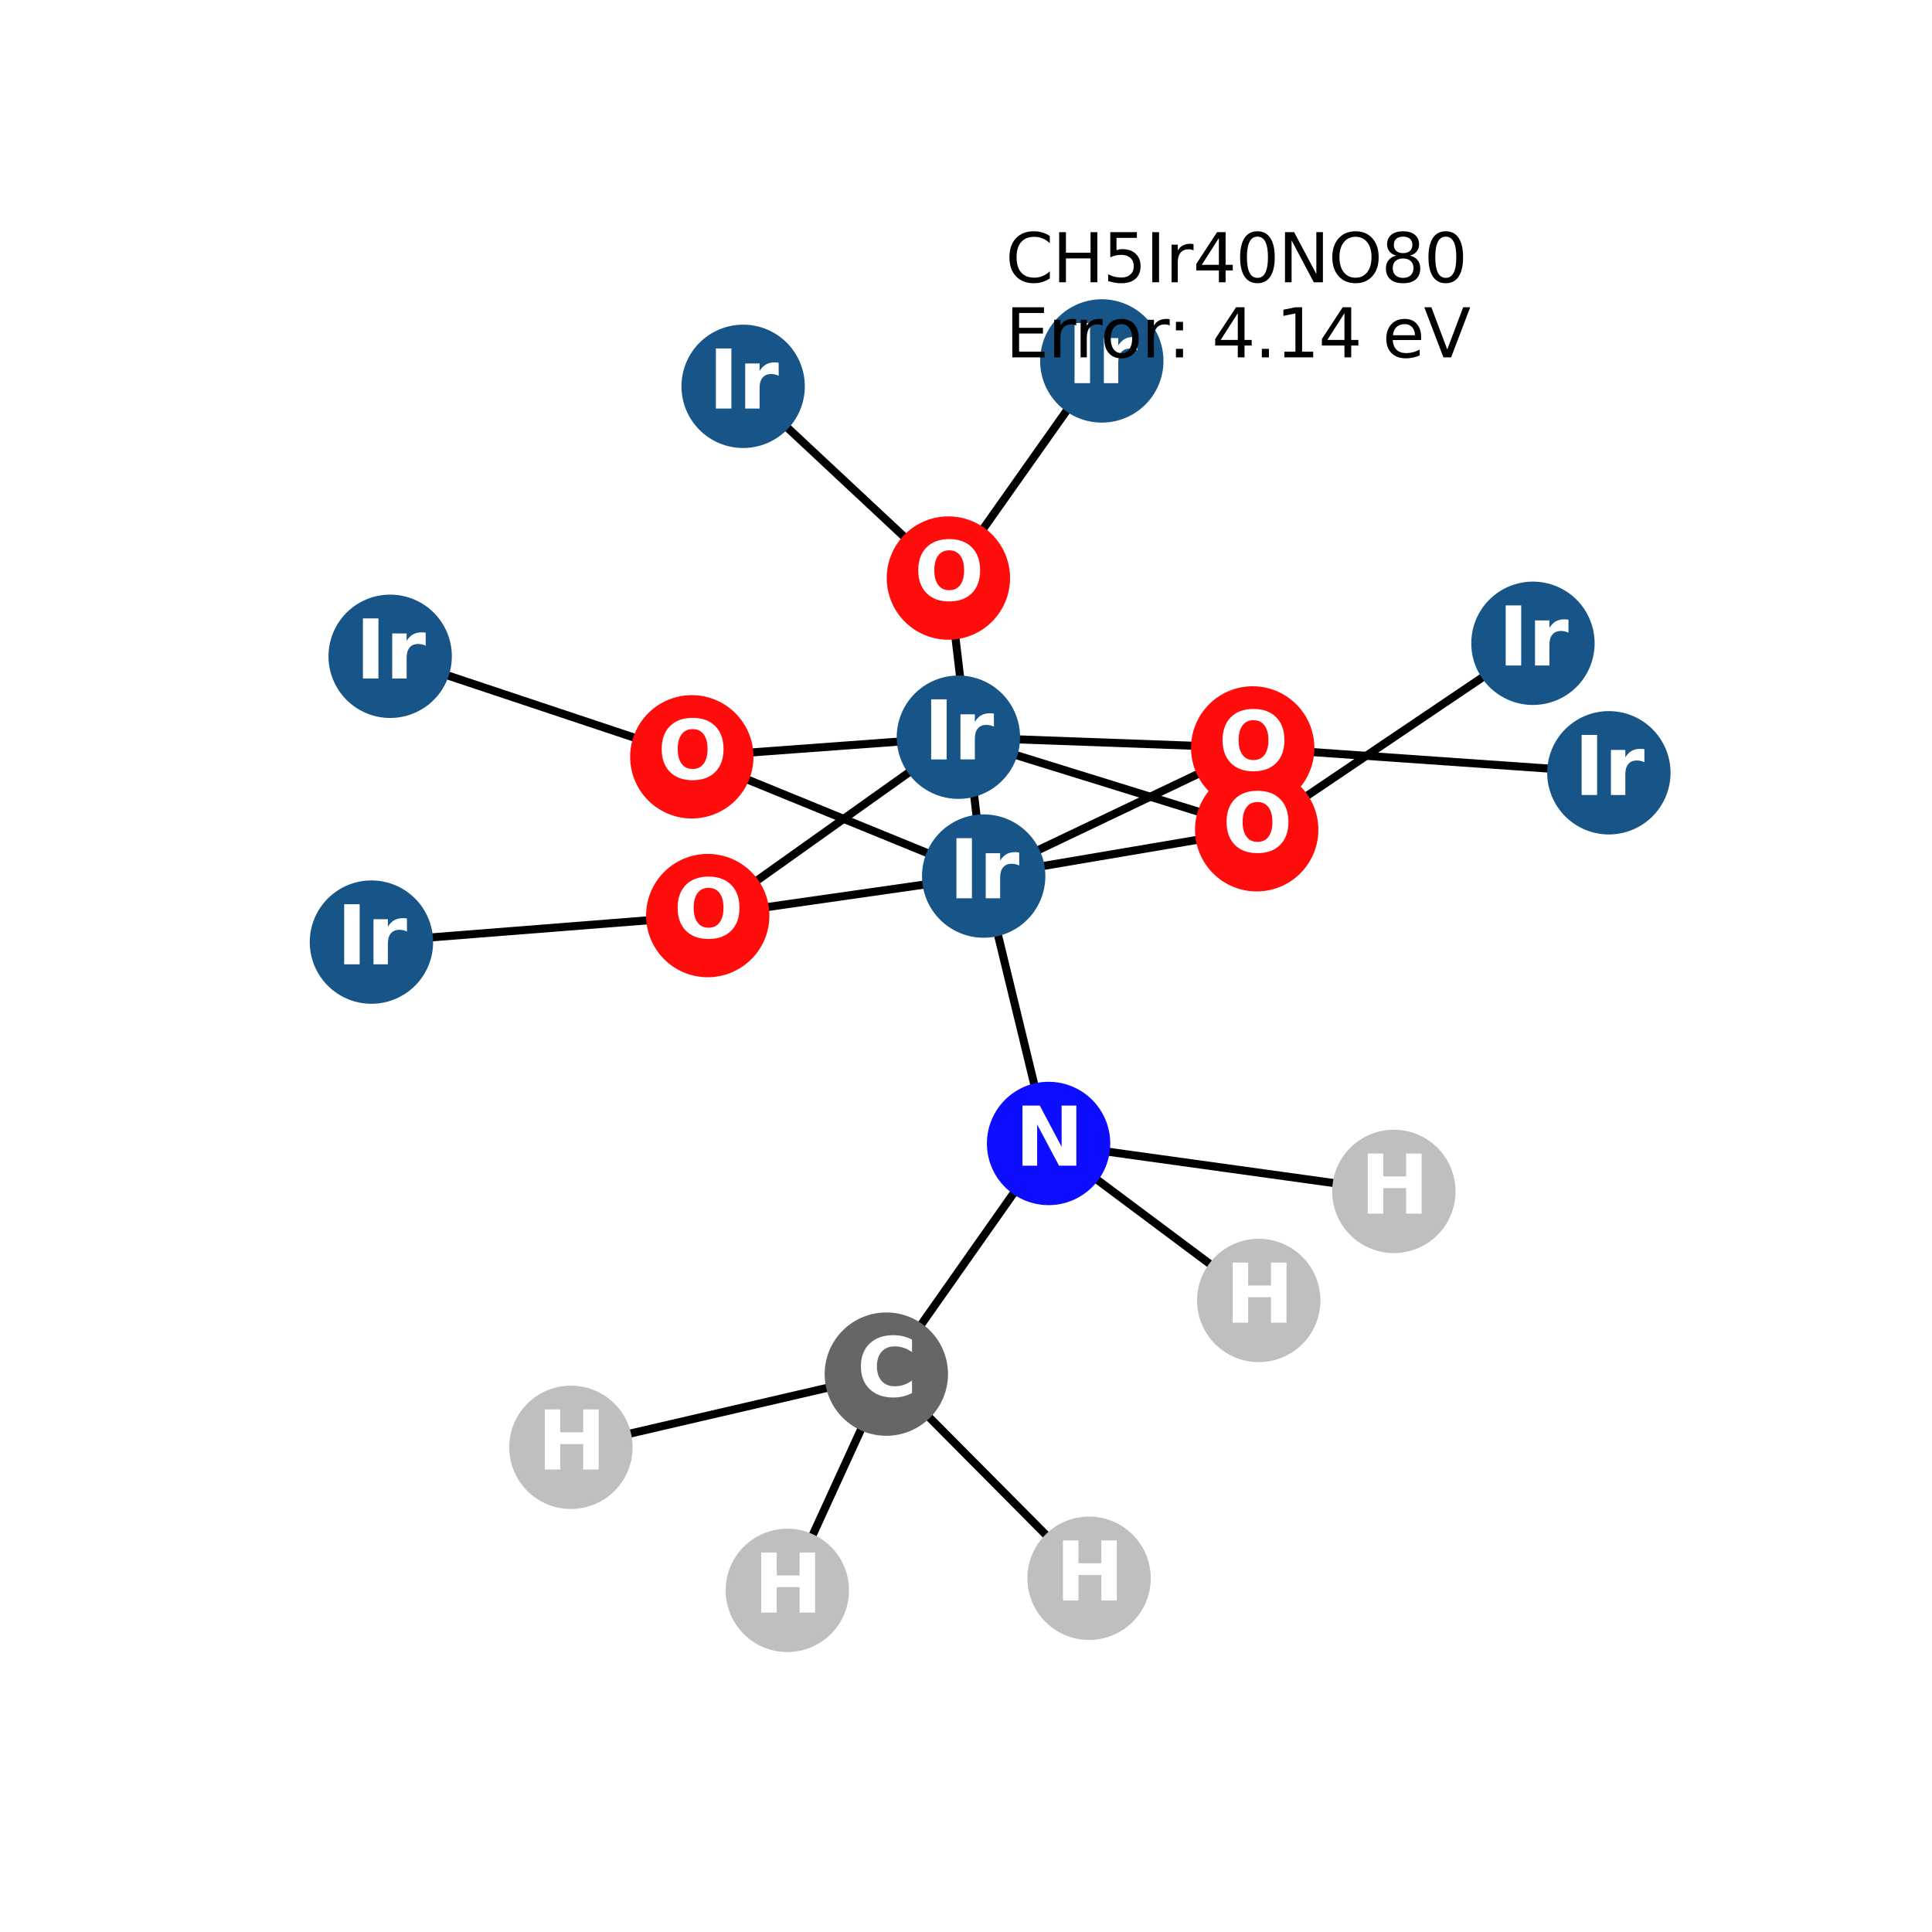 <?xml version="1.0" encoding="utf-8" standalone="no"?>
<!DOCTYPE svg PUBLIC "-//W3C//DTD SVG 1.1//EN"
  "http://www.w3.org/Graphics/SVG/1.1/DTD/svg11.dtd">
<svg xmlns:xlink="http://www.w3.org/1999/xlink" width="288pt" height="288pt" viewBox="0 0 288 288" xmlns="http://www.w3.org/2000/svg" version="1.1">
 <defs>
  <style type="text/css">*{stroke-linejoin: round; stroke-linecap: butt}</style>
 </defs>
 <g id="figure_1">
  <g id="patch_1">
   <path d="M 0 288 
L 288 288 
L 288 0 
L 0 0 
z
" style="fill: #ffffff"/>
  </g>
  <g id="axes_1">
   <g id="LineCollection_1">
    <path d="M 142.867 109.895 
L 187.333 123.691 
" clip-path="url(#pf4392e4317)" style="fill: none; stroke: #000000; stroke-width: 1.2"/>
    <path d="M 142.867 109.895 
L 186.737 111.492 
" clip-path="url(#pf4392e4317)" style="fill: none; stroke: #000000; stroke-width: 1.2"/>
    <path d="M 142.867 109.895 
L 105.502 136.484 
" clip-path="url(#pf4392e4317)" style="fill: none; stroke: #000000; stroke-width: 1.2"/>
    <path d="M 142.867 109.895 
L 103.127 112.818 
" clip-path="url(#pf4392e4317)" style="fill: none; stroke: #000000; stroke-width: 1.2"/>
    <path d="M 164.244 53.804 
L 141.375 86.17 
" clip-path="url(#pf4392e4317)" style="fill: none; stroke: #000000; stroke-width: 1.2"/>
    <path d="M 239.831 115.198 
L 186.737 111.492 
" clip-path="url(#pf4392e4317)" style="fill: none; stroke: #000000; stroke-width: 1.2"/>
    <path d="M 228.514 95.894 
L 187.333 123.691 
" clip-path="url(#pf4392e4317)" style="fill: none; stroke: #000000; stroke-width: 1.2"/>
    <path d="M 141.375 86.17 
L 146.636 130.594 
" clip-path="url(#pf4392e4317)" style="fill: none; stroke: #000000; stroke-width: 1.2"/>
    <path d="M 141.375 86.17 
L 110.779 57.59 
" clip-path="url(#pf4392e4317)" style="fill: none; stroke: #000000; stroke-width: 1.2"/>
    <path d="M 146.636 130.594 
L 187.333 123.691 
" clip-path="url(#pf4392e4317)" style="fill: none; stroke: #000000; stroke-width: 1.2"/>
    <path d="M 146.636 130.594 
L 186.737 111.492 
" clip-path="url(#pf4392e4317)" style="fill: none; stroke: #000000; stroke-width: 1.2"/>
    <path d="M 146.636 130.594 
L 105.502 136.484 
" clip-path="url(#pf4392e4317)" style="fill: none; stroke: #000000; stroke-width: 1.2"/>
    <path d="M 146.636 130.594 
L 103.127 112.818 
" clip-path="url(#pf4392e4317)" style="fill: none; stroke: #000000; stroke-width: 1.2"/>
    <path d="M 146.636 130.594 
L 156.311 170.455 
" clip-path="url(#pf4392e4317)" style="fill: none; stroke: #000000; stroke-width: 1.2"/>
    <path d="M 58.162 97.833 
L 103.127 112.818 
" clip-path="url(#pf4392e4317)" style="fill: none; stroke: #000000; stroke-width: 1.2"/>
    <path d="M 105.502 136.484 
L 55.369 140.438 
" clip-path="url(#pf4392e4317)" style="fill: none; stroke: #000000; stroke-width: 1.2"/>
    <path d="M 132.124 204.838 
L 85.104 215.749 
" clip-path="url(#pf4392e4317)" style="fill: none; stroke: #000000; stroke-width: 1.2"/>
    <path d="M 132.124 204.838 
L 117.367 237.076 
" clip-path="url(#pf4392e4317)" style="fill: none; stroke: #000000; stroke-width: 1.2"/>
    <path d="M 132.124 204.838 
L 162.345 235.27 
" clip-path="url(#pf4392e4317)" style="fill: none; stroke: #000000; stroke-width: 1.2"/>
    <path d="M 132.124 204.838 
L 156.311 170.455 
" clip-path="url(#pf4392e4317)" style="fill: none; stroke: #000000; stroke-width: 1.2"/>
    <path d="M 156.311 170.455 
L 187.64 193.857 
" clip-path="url(#pf4392e4317)" style="fill: none; stroke: #000000; stroke-width: 1.2"/>
    <path d="M 156.311 170.455 
L 207.781 177.601 
" clip-path="url(#pf4392e4317)" style="fill: none; stroke: #000000; stroke-width: 1.2"/>
   </g>
   <g id="PathCollection_1">
    <defs>
     <path id="C0_0_d00def5754" d="M 0 8.944 
C 2.372 8.944 4.647 8.002 6.325 6.325 
C 8.002 4.647 8.944 2.372 8.944 -0 
C 8.944 -2.372 8.002 -4.647 6.325 -6.325 
C 4.647 -8.002 2.372 -8.944 0 -8.944 
C -2.372 -8.944 -4.647 -8.002 -6.325 -6.325 
C -8.002 -4.647 -8.944 -2.372 -8.944 0 
C -8.944 2.372 -8.002 4.647 -6.325 6.325 
C -4.647 8.002 -2.372 8.944 0 8.944 
z
"/>
    </defs>
    <g clip-path="url(#pf4392e4317)">
     <use xlink:href="#C0_0_d00def5754" x="142.867" y="109.895" style="fill: #175487; stroke: #175487; stroke-width: 0.5"/>
    </g>
    <g clip-path="url(#pf4392e4317)">
     <use xlink:href="#C0_0_d00def5754" x="164.244" y="53.804" style="fill: #175487; stroke: #175487; stroke-width: 0.5"/>
    </g>
    <g clip-path="url(#pf4392e4317)">
     <use xlink:href="#C0_0_d00def5754" x="239.831" y="115.198" style="fill: #175487; stroke: #175487; stroke-width: 0.5"/>
    </g>
    <g clip-path="url(#pf4392e4317)">
     <use xlink:href="#C0_0_d00def5754" x="228.514" y="95.894" style="fill: #175487; stroke: #175487; stroke-width: 0.5"/>
    </g>
    <g clip-path="url(#pf4392e4317)">
     <use xlink:href="#C0_0_d00def5754" x="141.375" y="86.17" style="fill: #ff0d0d; stroke: #ff0d0d; stroke-width: 0.5"/>
    </g>
    <g clip-path="url(#pf4392e4317)">
     <use xlink:href="#C0_0_d00def5754" x="146.636" y="130.594" style="fill: #175487; stroke: #175487; stroke-width: 0.5"/>
    </g>
    <g clip-path="url(#pf4392e4317)">
     <use xlink:href="#C0_0_d00def5754" x="110.779" y="57.59" style="fill: #175487; stroke: #175487; stroke-width: 0.5"/>
    </g>
    <g clip-path="url(#pf4392e4317)">
     <use xlink:href="#C0_0_d00def5754" x="58.162" y="97.833" style="fill: #175487; stroke: #175487; stroke-width: 0.5"/>
    </g>
    <g clip-path="url(#pf4392e4317)">
     <use xlink:href="#C0_0_d00def5754" x="105.502" y="136.484" style="fill: #ff0d0d; stroke: #ff0d0d; stroke-width: 0.5"/>
    </g>
    <g clip-path="url(#pf4392e4317)">
     <use xlink:href="#C0_0_d00def5754" x="103.127" y="112.818" style="fill: #ff0d0d; stroke: #ff0d0d; stroke-width: 0.5"/>
    </g>
    <g clip-path="url(#pf4392e4317)">
     <use xlink:href="#C0_0_d00def5754" x="55.369" y="140.438" style="fill: #175487; stroke: #175487; stroke-width: 0.5"/>
    </g>
    <g clip-path="url(#pf4392e4317)">
     <use xlink:href="#C0_0_d00def5754" x="186.737" y="111.492" style="fill: #ff0d0d; stroke: #ff0d0d; stroke-width: 0.5"/>
    </g>
    <g clip-path="url(#pf4392e4317)">
     <use xlink:href="#C0_0_d00def5754" x="187.333" y="123.691" style="fill: #ff0d0d; stroke: #ff0d0d; stroke-width: 0.5"/>
    </g>
    <g clip-path="url(#pf4392e4317)">
     <use xlink:href="#C0_0_d00def5754" x="132.124" y="204.838" style="fill: #666666; stroke: #666666; stroke-width: 0.5"/>
    </g>
    <g clip-path="url(#pf4392e4317)">
     <use xlink:href="#C0_0_d00def5754" x="85.104" y="215.749" style="fill: #bfbfbf; stroke: #bfbfbf; stroke-width: 0.5"/>
    </g>
    <g clip-path="url(#pf4392e4317)">
     <use xlink:href="#C0_0_d00def5754" x="117.367" y="237.076" style="fill: #bfbfbf; stroke: #bfbfbf; stroke-width: 0.5"/>
    </g>
    <g clip-path="url(#pf4392e4317)">
     <use xlink:href="#C0_0_d00def5754" x="162.345" y="235.27" style="fill: #bfbfbf; stroke: #bfbfbf; stroke-width: 0.5"/>
    </g>
    <g clip-path="url(#pf4392e4317)">
     <use xlink:href="#C0_0_d00def5754" x="156.311" y="170.455" style="fill: #0d0dff; stroke: #0d0dff; stroke-width: 0.5"/>
    </g>
    <g clip-path="url(#pf4392e4317)">
     <use xlink:href="#C0_0_d00def5754" x="187.64" y="193.857" style="fill: #bfbfbf; stroke: #bfbfbf; stroke-width: 0.5"/>
    </g>
    <g clip-path="url(#pf4392e4317)">
     <use xlink:href="#C0_0_d00def5754" x="207.781" y="177.601" style="fill: #bfbfbf; stroke: #bfbfbf; stroke-width: 0.5"/>
    </g>
   </g>
   <g id="text_1">
    <g clip-path="url(#pf4392e4317)">
     <!-- Ir -->
     <g style="fill: #ffffff" transform="translate(137.676 113.206) scale(0.12 -0.12)">
      <defs>
       <path id="DejaVuSans-Bold-49" d="M 588 4666 
L 1791 4666 
L 1791 0 
L 588 0 
L 588 4666 
z
" transform="scale(0.016)"/>
       <path id="DejaVuSans-Bold-72" d="M 3138 2547 
Q 2991 2616 2845 2648 
Q 2700 2681 2553 2681 
Q 2122 2681 1889 2404 
Q 1656 2128 1656 1613 
L 1656 0 
L 538 0 
L 538 3500 
L 1656 3500 
L 1656 2925 
Q 1872 3269 2151 3426 
Q 2431 3584 2822 3584 
Q 2878 3584 2943 3579 
Q 3009 3575 3134 3559 
L 3138 2547 
z
" transform="scale(0.016)"/>
      </defs>
      <use xlink:href="#DejaVuSans-Bold-49"/>
      <use xlink:href="#DejaVuSans-Bold-72" transform="translate(37.207 0)"/>
     </g>
    </g>
   </g>
   <g id="text_2">
    <g clip-path="url(#pf4392e4317)">
     <!-- Ir -->
     <g style="fill: #ffffff" transform="translate(159.053 57.115) scale(0.12 -0.12)">
      <use xlink:href="#DejaVuSans-Bold-49"/>
      <use xlink:href="#DejaVuSans-Bold-72" transform="translate(37.207 0)"/>
     </g>
    </g>
   </g>
   <g id="text_3">
    <g clip-path="url(#pf4392e4317)">
     <!-- Ir -->
     <g style="fill: #ffffff" transform="translate(234.64 118.509) scale(0.12 -0.12)">
      <use xlink:href="#DejaVuSans-Bold-49"/>
      <use xlink:href="#DejaVuSans-Bold-72" transform="translate(37.207 0)"/>
     </g>
    </g>
   </g>
   <g id="text_4">
    <g clip-path="url(#pf4392e4317)">
     <!-- Ir -->
     <g style="fill: #ffffff" transform="translate(223.323 99.205) scale(0.12 -0.12)">
      <use xlink:href="#DejaVuSans-Bold-49"/>
      <use xlink:href="#DejaVuSans-Bold-72" transform="translate(37.207 0)"/>
     </g>
    </g>
   </g>
   <g id="text_5">
    <g clip-path="url(#pf4392e4317)">
     <!-- O -->
     <g style="fill: #ffffff" transform="translate(136.274 89.481) scale(0.12 -0.12)">
      <defs>
       <path id="DejaVuSans-Bold-4f" d="M 2719 3878 
Q 2169 3878 1866 3472 
Q 1563 3066 1563 2328 
Q 1563 1594 1866 1187 
Q 2169 781 2719 781 
Q 3272 781 3575 1187 
Q 3878 1594 3878 2328 
Q 3878 3066 3575 3472 
Q 3272 3878 2719 3878 
z
M 2719 4750 
Q 3844 4750 4481 4106 
Q 5119 3463 5119 2328 
Q 5119 1197 4481 553 
Q 3844 -91 2719 -91 
Q 1597 -91 958 553 
Q 319 1197 319 2328 
Q 319 3463 958 4106 
Q 1597 4750 2719 4750 
z
" transform="scale(0.016)"/>
      </defs>
      <use xlink:href="#DejaVuSans-Bold-4f"/>
     </g>
    </g>
   </g>
   <g id="text_6">
    <g clip-path="url(#pf4392e4317)">
     <!-- Ir -->
     <g style="fill: #ffffff" transform="translate(141.445 133.905) scale(0.12 -0.12)">
      <use xlink:href="#DejaVuSans-Bold-49"/>
      <use xlink:href="#DejaVuSans-Bold-72" transform="translate(37.207 0)"/>
     </g>
    </g>
   </g>
   <g id="text_7">
    <g clip-path="url(#pf4392e4317)">
     <!-- Ir -->
     <g style="fill: #ffffff" transform="translate(105.588 60.902) scale(0.12 -0.12)">
      <use xlink:href="#DejaVuSans-Bold-49"/>
      <use xlink:href="#DejaVuSans-Bold-72" transform="translate(37.207 0)"/>
     </g>
    </g>
   </g>
   <g id="text_8">
    <g clip-path="url(#pf4392e4317)">
     <!-- Ir -->
     <g style="fill: #ffffff" transform="translate(52.971 101.144) scale(0.12 -0.12)">
      <use xlink:href="#DejaVuSans-Bold-49"/>
      <use xlink:href="#DejaVuSans-Bold-72" transform="translate(37.207 0)"/>
     </g>
    </g>
   </g>
   <g id="text_9">
    <g clip-path="url(#pf4392e4317)">
     <!-- O -->
     <g style="fill: #ffffff" transform="translate(100.402 139.796) scale(0.12 -0.12)">
      <use xlink:href="#DejaVuSans-Bold-4f"/>
     </g>
    </g>
   </g>
   <g id="text_10">
    <g clip-path="url(#pf4392e4317)">
     <!-- O -->
     <g style="fill: #ffffff" transform="translate(98.026 116.13) scale(0.12 -0.12)">
      <use xlink:href="#DejaVuSans-Bold-4f"/>
     </g>
    </g>
   </g>
   <g id="text_11">
    <g clip-path="url(#pf4392e4317)">
     <!-- Ir -->
     <g style="fill: #ffffff" transform="translate(50.178 143.75) scale(0.12 -0.12)">
      <use xlink:href="#DejaVuSans-Bold-49"/>
      <use xlink:href="#DejaVuSans-Bold-72" transform="translate(37.207 0)"/>
     </g>
    </g>
   </g>
   <g id="text_12">
    <g clip-path="url(#pf4392e4317)">
     <!-- O -->
     <g style="fill: #ffffff" transform="translate(181.636 114.803) scale(0.12 -0.12)">
      <use xlink:href="#DejaVuSans-Bold-4f"/>
     </g>
    </g>
   </g>
   <g id="text_13">
    <g clip-path="url(#pf4392e4317)">
     <!-- O -->
     <g style="fill: #ffffff" transform="translate(182.232 127.002) scale(0.12 -0.12)">
      <use xlink:href="#DejaVuSans-Bold-4f"/>
     </g>
    </g>
   </g>
   <g id="text_14">
    <g clip-path="url(#pf4392e4317)">
     <!-- C -->
     <g style="fill: #ffffff" transform="translate(127.72 208.15) scale(0.12 -0.12)">
      <defs>
       <path id="DejaVuSans-Bold-43" d="M 4288 256 
Q 3956 84 3597 -3 
Q 3238 -91 2847 -91 
Q 1681 -91 1000 561 
Q 319 1213 319 2328 
Q 319 3447 1000 4098 
Q 1681 4750 2847 4750 
Q 3238 4750 3597 4662 
Q 3956 4575 4288 4403 
L 4288 3438 
Q 3953 3666 3628 3772 
Q 3303 3878 2944 3878 
Q 2300 3878 1931 3465 
Q 1563 3053 1563 2328 
Q 1563 1606 1931 1193 
Q 2300 781 2944 781 
Q 3303 781 3628 887 
Q 3953 994 4288 1222 
L 4288 256 
z
" transform="scale(0.016)"/>
      </defs>
      <use xlink:href="#DejaVuSans-Bold-43"/>
     </g>
    </g>
   </g>
   <g id="text_15">
    <g clip-path="url(#pf4392e4317)">
     <!-- H -->
     <g style="fill: #ffffff" transform="translate(80.083 219.06) scale(0.12 -0.12)">
      <defs>
       <path id="DejaVuSans-Bold-48" d="M 588 4666 
L 1791 4666 
L 1791 2888 
L 3566 2888 
L 3566 4666 
L 4769 4666 
L 4769 0 
L 3566 0 
L 3566 1978 
L 1791 1978 
L 1791 0 
L 588 0 
L 588 4666 
z
" transform="scale(0.016)"/>
      </defs>
      <use xlink:href="#DejaVuSans-Bold-48"/>
     </g>
    </g>
   </g>
   <g id="text_16">
    <g clip-path="url(#pf4392e4317)">
     <!-- H -->
     <g style="fill: #ffffff" transform="translate(112.345 240.388) scale(0.12 -0.12)">
      <use xlink:href="#DejaVuSans-Bold-48"/>
     </g>
    </g>
   </g>
   <g id="text_17">
    <g clip-path="url(#pf4392e4317)">
     <!-- H -->
     <g style="fill: #ffffff" transform="translate(157.324 238.581) scale(0.12 -0.12)">
      <use xlink:href="#DejaVuSans-Bold-48"/>
     </g>
    </g>
   </g>
   <g id="text_18">
    <g clip-path="url(#pf4392e4317)">
     <!-- N -->
     <g style="fill: #ffffff" transform="translate(151.29 173.766) scale(0.12 -0.12)">
      <defs>
       <path id="DejaVuSans-Bold-4e" d="M 588 4666 
L 1931 4666 
L 3628 1466 
L 3628 4666 
L 4769 4666 
L 4769 0 
L 3425 0 
L 1728 3200 
L 1728 0 
L 588 0 
L 588 4666 
z
" transform="scale(0.016)"/>
      </defs>
      <use xlink:href="#DejaVuSans-Bold-4e"/>
     </g>
    </g>
   </g>
   <g id="text_19">
    <g clip-path="url(#pf4392e4317)">
     <!-- H -->
     <g style="fill: #ffffff" transform="translate(182.618 197.169) scale(0.12 -0.12)">
      <use xlink:href="#DejaVuSans-Bold-48"/>
     </g>
    </g>
   </g>
   <g id="text_20">
    <g clip-path="url(#pf4392e4317)">
     <!-- H -->
     <g style="fill: #ffffff" transform="translate(202.76 180.913) scale(0.12 -0.12)">
      <use xlink:href="#DejaVuSans-Bold-48"/>
     </g>
    </g>
   </g>
   <g id="text_21">
    <!-- CH5Ir40NO80 -->
    <g transform="translate(149.9 42.075) scale(0.1 -0.1)">
     <defs>
      <path id="DejaVuSans-43" d="M 4122 4306 
L 4122 3641 
Q 3803 3938 3442 4084 
Q 3081 4231 2675 4231 
Q 1875 4231 1450 3742 
Q 1025 3253 1025 2328 
Q 1025 1406 1450 917 
Q 1875 428 2675 428 
Q 3081 428 3442 575 
Q 3803 722 4122 1019 
L 4122 359 
Q 3791 134 3420 21 
Q 3050 -91 2638 -91 
Q 1578 -91 968 557 
Q 359 1206 359 2328 
Q 359 3453 968 4101 
Q 1578 4750 2638 4750 
Q 3056 4750 3426 4639 
Q 3797 4528 4122 4306 
z
" transform="scale(0.016)"/>
      <path id="DejaVuSans-48" d="M 628 4666 
L 1259 4666 
L 1259 2753 
L 3553 2753 
L 3553 4666 
L 4184 4666 
L 4184 0 
L 3553 0 
L 3553 2222 
L 1259 2222 
L 1259 0 
L 628 0 
L 628 4666 
z
" transform="scale(0.016)"/>
      <path id="DejaVuSans-35" d="M 691 4666 
L 3169 4666 
L 3169 4134 
L 1269 4134 
L 1269 2991 
Q 1406 3038 1543 3061 
Q 1681 3084 1819 3084 
Q 2600 3084 3056 2656 
Q 3513 2228 3513 1497 
Q 3513 744 3044 326 
Q 2575 -91 1722 -91 
Q 1428 -91 1123 -41 
Q 819 9 494 109 
L 494 744 
Q 775 591 1075 516 
Q 1375 441 1709 441 
Q 2250 441 2565 725 
Q 2881 1009 2881 1497 
Q 2881 1984 2565 2268 
Q 2250 2553 1709 2553 
Q 1456 2553 1204 2497 
Q 953 2441 691 2322 
L 691 4666 
z
" transform="scale(0.016)"/>
      <path id="DejaVuSans-49" d="M 628 4666 
L 1259 4666 
L 1259 0 
L 628 0 
L 628 4666 
z
" transform="scale(0.016)"/>
      <path id="DejaVuSans-72" d="M 2631 2963 
Q 2534 3019 2420 3045 
Q 2306 3072 2169 3072 
Q 1681 3072 1420 2755 
Q 1159 2438 1159 1844 
L 1159 0 
L 581 0 
L 581 3500 
L 1159 3500 
L 1159 2956 
Q 1341 3275 1631 3429 
Q 1922 3584 2338 3584 
Q 2397 3584 2469 3576 
Q 2541 3569 2628 3553 
L 2631 2963 
z
" transform="scale(0.016)"/>
      <path id="DejaVuSans-34" d="M 2419 4116 
L 825 1625 
L 2419 1625 
L 2419 4116 
z
M 2253 4666 
L 3047 4666 
L 3047 1625 
L 3713 1625 
L 3713 1100 
L 3047 1100 
L 3047 0 
L 2419 0 
L 2419 1100 
L 313 1100 
L 313 1709 
L 2253 4666 
z
" transform="scale(0.016)"/>
      <path id="DejaVuSans-30" d="M 2034 4250 
Q 1547 4250 1301 3770 
Q 1056 3291 1056 2328 
Q 1056 1369 1301 889 
Q 1547 409 2034 409 
Q 2525 409 2770 889 
Q 3016 1369 3016 2328 
Q 3016 3291 2770 3770 
Q 2525 4250 2034 4250 
z
M 2034 4750 
Q 2819 4750 3233 4129 
Q 3647 3509 3647 2328 
Q 3647 1150 3233 529 
Q 2819 -91 2034 -91 
Q 1250 -91 836 529 
Q 422 1150 422 2328 
Q 422 3509 836 4129 
Q 1250 4750 2034 4750 
z
" transform="scale(0.016)"/>
      <path id="DejaVuSans-4e" d="M 628 4666 
L 1478 4666 
L 3547 763 
L 3547 4666 
L 4159 4666 
L 4159 0 
L 3309 0 
L 1241 3903 
L 1241 0 
L 628 0 
L 628 4666 
z
" transform="scale(0.016)"/>
      <path id="DejaVuSans-4f" d="M 2522 4238 
Q 1834 4238 1429 3725 
Q 1025 3213 1025 2328 
Q 1025 1447 1429 934 
Q 1834 422 2522 422 
Q 3209 422 3611 934 
Q 4013 1447 4013 2328 
Q 4013 3213 3611 3725 
Q 3209 4238 2522 4238 
z
M 2522 4750 
Q 3503 4750 4090 4092 
Q 4678 3434 4678 2328 
Q 4678 1225 4090 567 
Q 3503 -91 2522 -91 
Q 1538 -91 948 565 
Q 359 1222 359 2328 
Q 359 3434 948 4092 
Q 1538 4750 2522 4750 
z
" transform="scale(0.016)"/>
      <path id="DejaVuSans-38" d="M 2034 2216 
Q 1584 2216 1326 1975 
Q 1069 1734 1069 1313 
Q 1069 891 1326 650 
Q 1584 409 2034 409 
Q 2484 409 2743 651 
Q 3003 894 3003 1313 
Q 3003 1734 2745 1975 
Q 2488 2216 2034 2216 
z
M 1403 2484 
Q 997 2584 770 2862 
Q 544 3141 544 3541 
Q 544 4100 942 4425 
Q 1341 4750 2034 4750 
Q 2731 4750 3128 4425 
Q 3525 4100 3525 3541 
Q 3525 3141 3298 2862 
Q 3072 2584 2669 2484 
Q 3125 2378 3379 2068 
Q 3634 1759 3634 1313 
Q 3634 634 3220 271 
Q 2806 -91 2034 -91 
Q 1263 -91 848 271 
Q 434 634 434 1313 
Q 434 1759 690 2068 
Q 947 2378 1403 2484 
z
M 1172 3481 
Q 1172 3119 1398 2916 
Q 1625 2713 2034 2713 
Q 2441 2713 2670 2916 
Q 2900 3119 2900 3481 
Q 2900 3844 2670 4047 
Q 2441 4250 2034 4250 
Q 1625 4250 1398 4047 
Q 1172 3844 1172 3481 
z
" transform="scale(0.016)"/>
     </defs>
     <use xlink:href="#DejaVuSans-43"/>
     <use xlink:href="#DejaVuSans-48" transform="translate(69.824 0)"/>
     <use xlink:href="#DejaVuSans-35" transform="translate(145.02 0)"/>
     <use xlink:href="#DejaVuSans-49" transform="translate(208.643 0)"/>
     <use xlink:href="#DejaVuSans-72" transform="translate(238.135 0)"/>
     <use xlink:href="#DejaVuSans-34" transform="translate(279.248 0)"/>
     <use xlink:href="#DejaVuSans-30" transform="translate(342.871 0)"/>
     <use xlink:href="#DejaVuSans-4e" transform="translate(406.494 0)"/>
     <use xlink:href="#DejaVuSans-4f" transform="translate(481.299 0)"/>
     <use xlink:href="#DejaVuSans-38" transform="translate(560.01 0)"/>
     <use xlink:href="#DejaVuSans-30" transform="translate(623.633 0)"/>
    </g>
    <!-- Error: 4.14 eV -->
    <g transform="translate(149.9 53.272) scale(0.1 -0.1)">
     <defs>
      <path id="DejaVuSans-45" d="M 628 4666 
L 3578 4666 
L 3578 4134 
L 1259 4134 
L 1259 2753 
L 3481 2753 
L 3481 2222 
L 1259 2222 
L 1259 531 
L 3634 531 
L 3634 0 
L 628 0 
L 628 4666 
z
" transform="scale(0.016)"/>
      <path id="DejaVuSans-6f" d="M 1959 3097 
Q 1497 3097 1228 2736 
Q 959 2375 959 1747 
Q 959 1119 1226 758 
Q 1494 397 1959 397 
Q 2419 397 2687 759 
Q 2956 1122 2956 1747 
Q 2956 2369 2687 2733 
Q 2419 3097 1959 3097 
z
M 1959 3584 
Q 2709 3584 3137 3096 
Q 3566 2609 3566 1747 
Q 3566 888 3137 398 
Q 2709 -91 1959 -91 
Q 1206 -91 779 398 
Q 353 888 353 1747 
Q 353 2609 779 3096 
Q 1206 3584 1959 3584 
z
" transform="scale(0.016)"/>
      <path id="DejaVuSans-3a" d="M 750 794 
L 1409 794 
L 1409 0 
L 750 0 
L 750 794 
z
M 750 3309 
L 1409 3309 
L 1409 2516 
L 750 2516 
L 750 3309 
z
" transform="scale(0.016)"/>
      <path id="DejaVuSans-20" transform="scale(0.016)"/>
      <path id="DejaVuSans-2e" d="M 684 794 
L 1344 794 
L 1344 0 
L 684 0 
L 684 794 
z
" transform="scale(0.016)"/>
      <path id="DejaVuSans-31" d="M 794 531 
L 1825 531 
L 1825 4091 
L 703 3866 
L 703 4441 
L 1819 4666 
L 2450 4666 
L 2450 531 
L 3481 531 
L 3481 0 
L 794 0 
L 794 531 
z
" transform="scale(0.016)"/>
      <path id="DejaVuSans-65" d="M 3597 1894 
L 3597 1613 
L 953 1613 
Q 991 1019 1311 708 
Q 1631 397 2203 397 
Q 2534 397 2845 478 
Q 3156 559 3463 722 
L 3463 178 
Q 3153 47 2828 -22 
Q 2503 -91 2169 -91 
Q 1331 -91 842 396 
Q 353 884 353 1716 
Q 353 2575 817 3079 
Q 1281 3584 2069 3584 
Q 2775 3584 3186 3129 
Q 3597 2675 3597 1894 
z
M 3022 2063 
Q 3016 2534 2758 2815 
Q 2500 3097 2075 3097 
Q 1594 3097 1305 2825 
Q 1016 2553 972 2059 
L 3022 2063 
z
" transform="scale(0.016)"/>
      <path id="DejaVuSans-56" d="M 1831 0 
L 50 4666 
L 709 4666 
L 2188 738 
L 3669 4666 
L 4325 4666 
L 2547 0 
L 1831 0 
z
" transform="scale(0.016)"/>
     </defs>
     <use xlink:href="#DejaVuSans-45"/>
     <use xlink:href="#DejaVuSans-72" transform="translate(63.184 0)"/>
     <use xlink:href="#DejaVuSans-72" transform="translate(102.547 0)"/>
     <use xlink:href="#DejaVuSans-6f" transform="translate(141.41 0)"/>
     <use xlink:href="#DejaVuSans-72" transform="translate(202.592 0)"/>
     <use xlink:href="#DejaVuSans-3a" transform="translate(241.955 0)"/>
     <use xlink:href="#DejaVuSans-20" transform="translate(275.646 0)"/>
     <use xlink:href="#DejaVuSans-34" transform="translate(307.434 0)"/>
     <use xlink:href="#DejaVuSans-2e" transform="translate(371.057 0)"/>
     <use xlink:href="#DejaVuSans-31" transform="translate(402.844 0)"/>
     <use xlink:href="#DejaVuSans-34" transform="translate(466.467 0)"/>
     <use xlink:href="#DejaVuSans-20" transform="translate(530.09 0)"/>
     <use xlink:href="#DejaVuSans-65" transform="translate(561.877 0)"/>
     <use xlink:href="#DejaVuSans-56" transform="translate(623.4 0)"/>
    </g>
   </g>
  </g>
 </g>
 <defs>
  <clipPath id="pf4392e4317">
   <rect x="36" y="34.56" width="223.2" height="221.76"/>
  </clipPath>
 </defs>
</svg>
